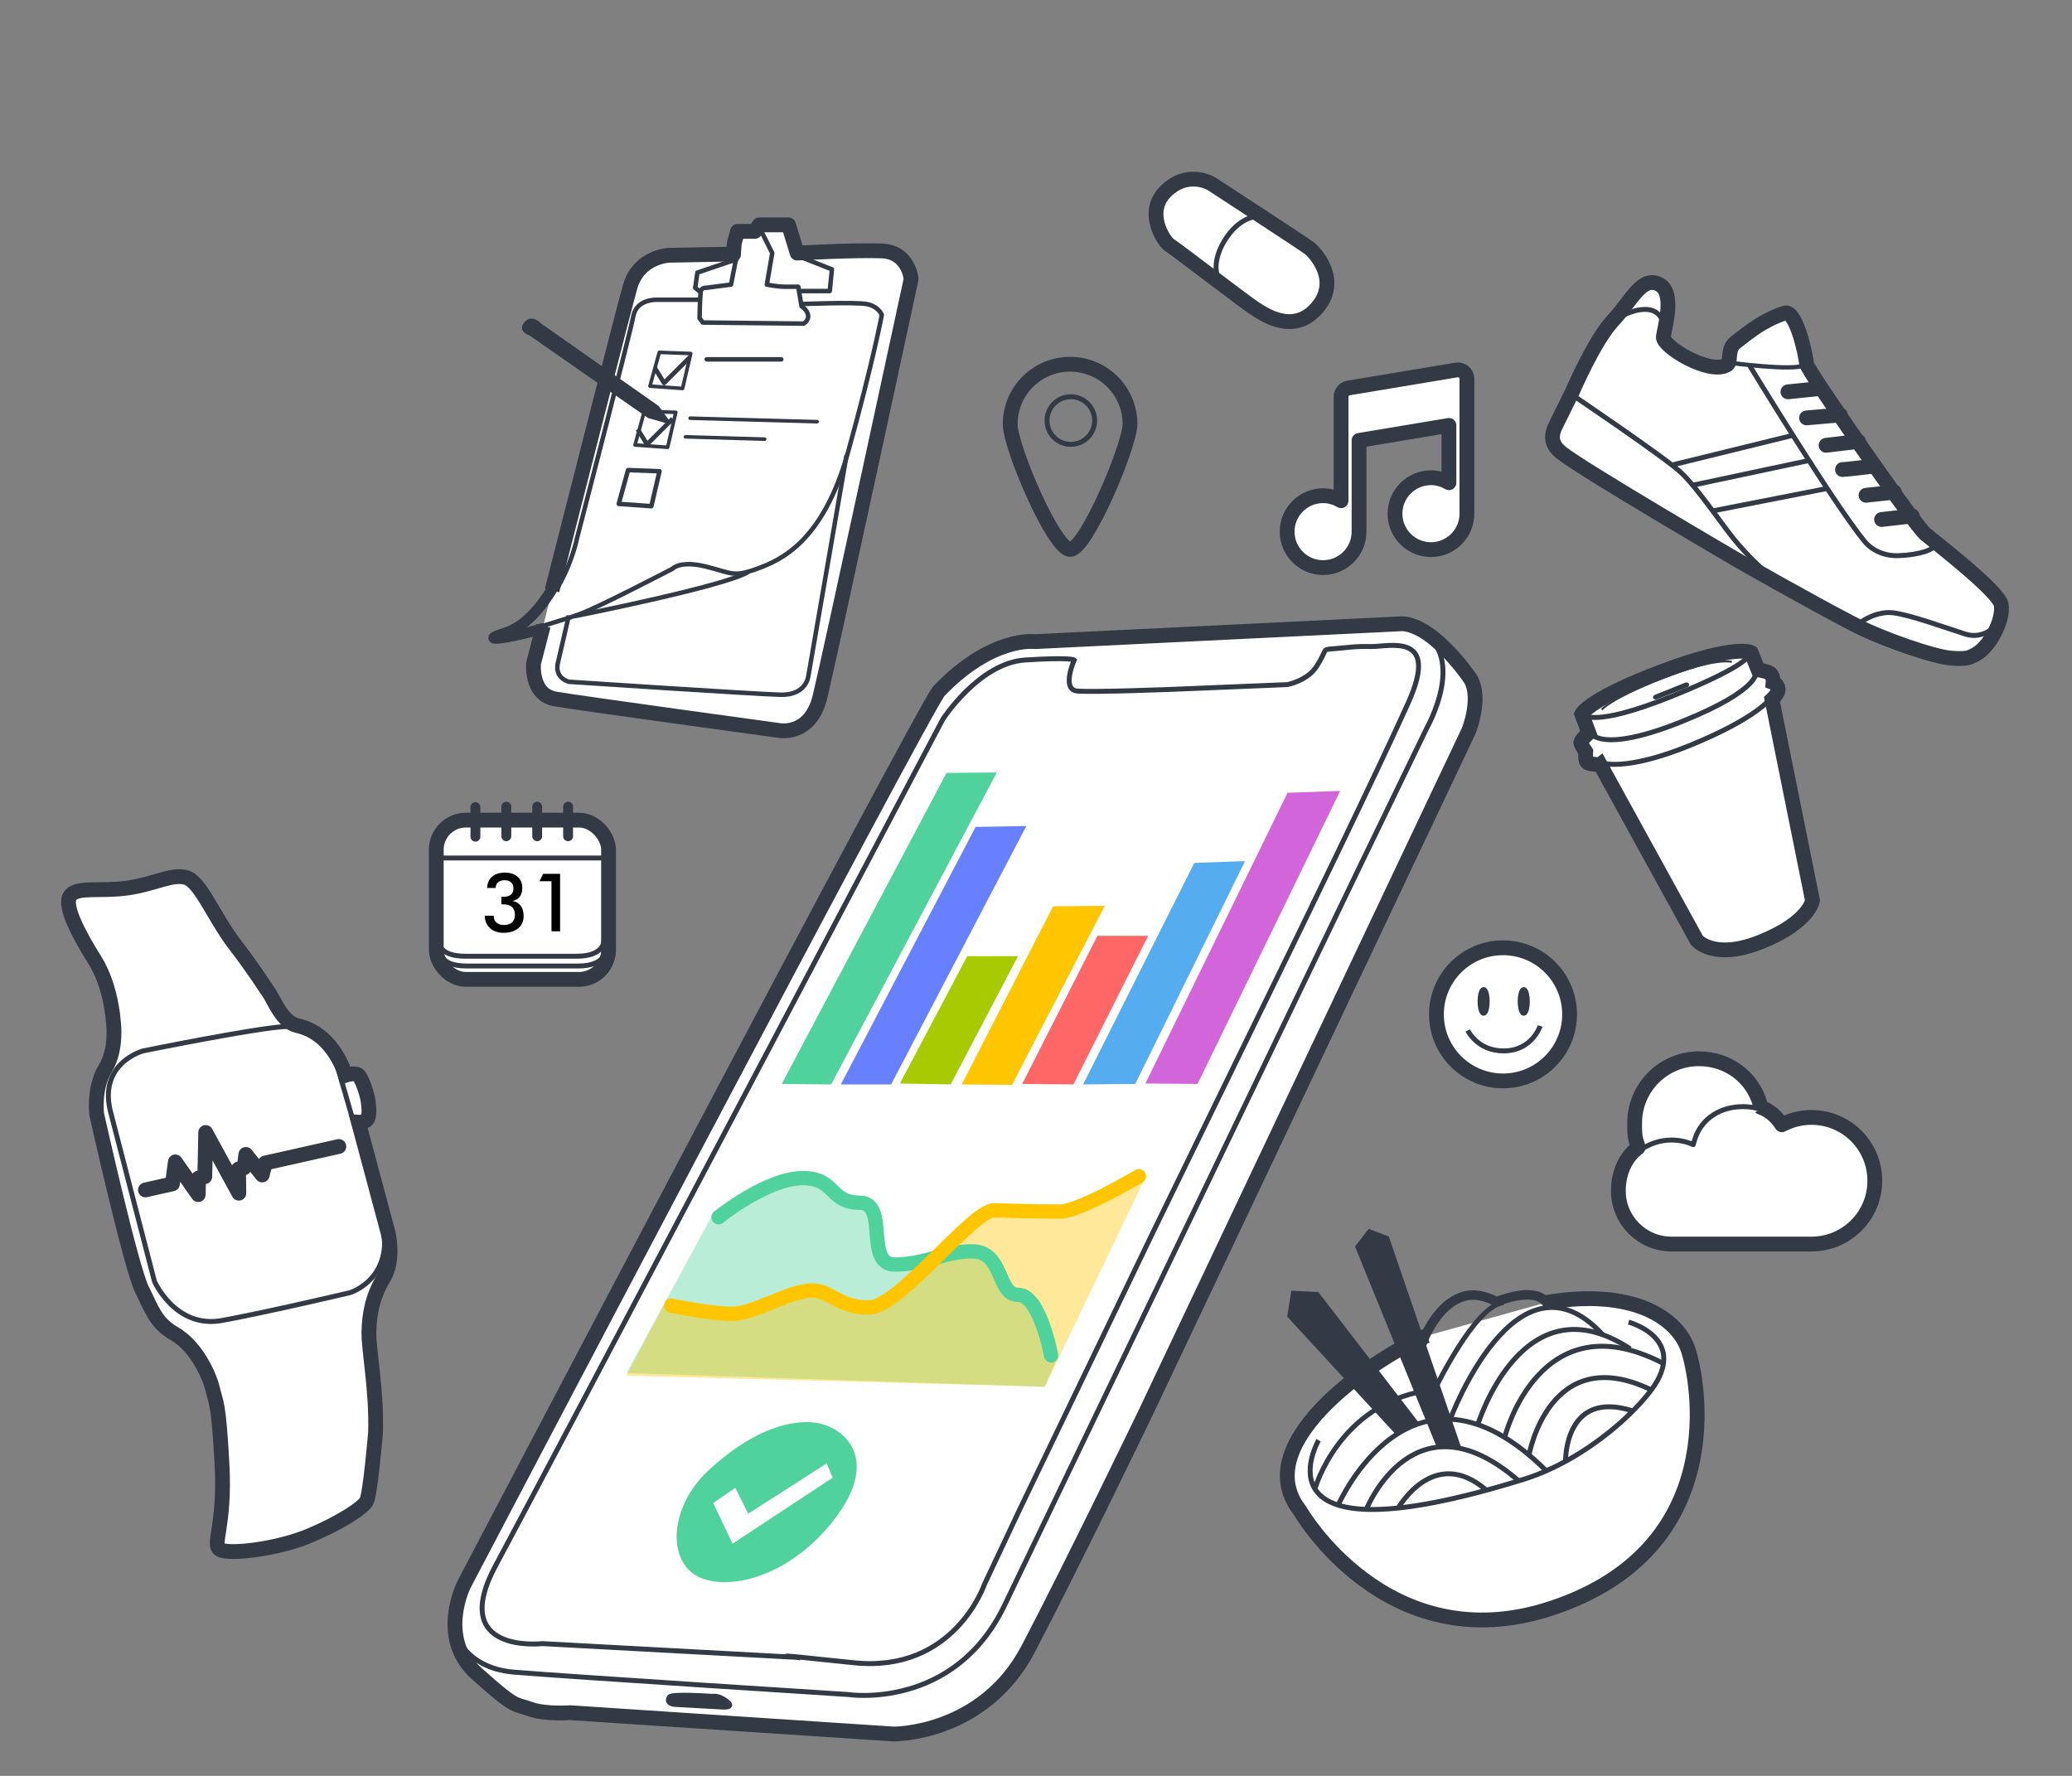 <?xml version="1.0" encoding="utf-8"?>
<svg viewBox="0 0 210 180" xmlns="http://www.w3.org/2000/svg">
  <rect x="0" y="0" width="210" height="180" fill="#808080" stroke="none"/>
  <defs/>
  <g style="display:inline">
    <path d="m142.152 63.22-37.233 1.813s-4.384-.614-9.761 5.02C93.807 71.469 47.048 160.556 47.048 160.556s-2.789 5.439 1.255 9.064c4.044 3.626 3.772 3.009 5.372 3.591 1.6.583 4.113.384 4.113.384 1.992.129 32.769 2.161 32.769 2.161s9.081.119 13.666-8.646c4.609-8.81 11.853-23.846 11.853-23.846l32.771-69.167s1.349-3.313.192-5.282c0 0-3.608-5.386-6.885-5.595z" style="fill:none;fill-rule:evenodd;stroke:#333a45;stroke-width:1.5;stroke-linecap:butt;stroke-linejoin:miter;stroke-miterlimit:4;stroke-dasharray:none;stroke-opacity:1; fill:  #fff"/>
    <path d="M80.682 167.983 54.966 166.593s-9.591 1.112-4.726-7.923c4.865-9.035 45.316-85.767 45.316-85.767s3.685-5.713 8.354-6.008c4.669-.295 4.964 0 4.964 0s-1.327 2.998.295 3.145c1.622.147 9.879-.18 9.879-.18l11.417-.47s2.019-.36 2.982-1.856c1.076-1.672.557-1.686 1.461-1.758 2.105-.167 2.283-.279 4.058-.243 1.775.036 7.014-1.537 3.77 5.687-3.244 7.224-11.697 24.573-11.697 24.573l-14.154 29.045-13.515 28.112-3.588 7.618s-3.047 9.043-13.269 7.962c-10.222-1.081-5.83-.546-5.83-.546z" style="fill:none;fill-rule:evenodd;stroke:#333a45;stroke-width:.5;stroke-linecap:butt;stroke-linejoin:miter;stroke-miterlimit:4;stroke-dasharray:none;stroke-opacity:1;  fill: #fff"/>
    <path d="M72.208 171.94s-4.123-.298-4.355.065c-.455.713.625.756.625.756l4.75.263s1.267.105.46-.558c-.807-.663-1.479-.526-1.479-.526z" style="display:inline;fill:#333a45;fill-opacity:1;fill-rule:evenodd;stroke:#333a45;stroke-width:.5;stroke-linecap:butt;stroke-linejoin:miter;stroke-miterlimit:4;stroke-dasharray:none;stroke-opacity:1"/>
    <path d="M45.886 164.798s.756 4.233 6.199 4.687c5.443.454 33.867 2.268 33.867 2.268s10.734 1.663 15.875-9.071c5.14-10.735 35.983-74.839 35.983-74.839l6.804-14.061s4.39-7.705-1.21-10.13c-.392-.17-2.873-.454-2.873-.454" style="fill:none;fill-rule:evenodd;stroke:#333a45;stroke-width:.5;stroke-linecap:butt;stroke-linejoin:miter;stroke-miterlimit:4;stroke-dasharray:none;stroke-opacity:1"/>
  </g>
  <g style="display:inline">
    <path style="opacity:1;fill:#50d29d;fill-opacity:1;stroke-width:0.5;stroke-linejoin:round" d="m 79.232,109.868 5.005,0.047 16.791,-31.618 -5.098,0.047 z"/>
    <path style="opacity:1;fill:#6780ff;fill-opacity:1;stroke-width:0.5;stroke-linejoin:round" d="m 85.219,109.915 5.098,-4e-5 13.704,-26.192 -5.145,0.094 z"/>
    <path style="opacity:1;fill:#a7cb00;fill-opacity:1;stroke-width:0.5;stroke-linejoin:round" d="m 91.206,109.821 5.145,0.093 6.829,-13.003 h -5.145 z"/>
    <path style="opacity:1;fill:#ffc600;fill-opacity:1;stroke-width:0.5;stroke-linejoin:round" d="m 97.473,109.915 5.098,0.047 9.401,-18.148 -5.238,0.047 z"/>
    <path style="opacity:1;fill:#ff6767;fill-opacity:1;stroke-width:0.5;stroke-linejoin:round" d="m 103.6,109.868 5.192,0.047 7.577,-15.061 h -5.145 z"/>
    <path style="opacity:1;fill:#55acee;fill-opacity:1;stroke-width:0.5;stroke-linejoin:round" d="m 109.774,109.915 5.285,-0.047 11.132,-22.591 -5.145,0.187 z"/>
    <path style="opacity:1;fill:#d265d9;fill-opacity:1;stroke-width:0.5;stroke-linejoin:round" d="m 116.089,109.821 5.285,0.047 14.453,-29.7 -5.332,0.187 z"/>
    <path d="m 107.111,137.774 c 0,0 -1.71,-6.492 -3.888,-6.471 -2.168,0.021 -1.488,-4.355 -4.605,-4.414 -2.745,-0.052 -4.575,1.279 -7.868,1.343 -3.17,0.061 -0.619,-6.257 -3.582,-6.269 -3.087,-0.012 -2.453,-2.416 -5.629,-2.495 -3.704,-0.092 -9.493,3.966 -9.493,3.966 L 63.5,139.171 l 42.366,1.389 z" style="display:inline;fill:#50d29d;fill-opacity:0.401;stroke:none;stroke-width:0.5;stroke-linecap:round;stroke-linejoin:round;stroke-miterlimit:4;stroke-dasharray:none;stroke-opacity:1"/>
    <path d="m 67.318,132.214 c 0,0 4.792,1.003 6.93,0.964 2.204,-0.04 5.867,-2.424 8.123,-2.367 1.745,0.044 2.714,1.769 5.693,1.727 3.037,-0.042 10.502,-9.924 12.665,-9.851 2.195,0.075 4.654,0.126 6.588,0.128 1.934,0.068 8.688,-3.284 8.688,-3.284 L 105.899,140.56 63.5,139.435 Z" style="display:inline;fill:#ffc600;fill-opacity:0.401;stroke:none;stroke-width:0.5;stroke-linecap:round;stroke-linejoin:round;stroke-miterlimit:4;stroke-dasharray:none;stroke-opacity:1"/>
    <path style="opacity:1;fill:none;fill-opacity:1;stroke:#50d29d;stroke-width:1.451;stroke-linecap:round;stroke-linejoin:round;stroke-miterlimit:4;stroke-dasharray:none;stroke-opacity:1" d="m 72.824,123.377 c 0,0 4.995,-4.058 8.699,-3.966 3.175,0.079 2.541,2.482 5.629,2.495 2.963,0.012 0.412,6.33 3.582,6.269 3.293,-0.064 5.123,-1.395 7.868,-1.343 3.117,0.059 2.438,4.434 4.605,4.414 2.178,-0.021 3.326,6.141 3.326,6.141"/>
    <path style="opacity:1;fill:none;fill-opacity:1;stroke:#ffc600;stroke-width:1.451;stroke-linecap:round;stroke-linejoin:round;stroke-miterlimit:4;stroke-dasharray:none;stroke-opacity:1" d="m 68.027,132.332 c 0,0 4.131,0.871 6.269,0.832 2.204,-0.04 5.867,-2.424 8.123,-2.367 1.745,0.044 2.714,1.769 5.693,1.727 3.037,-0.042 10.502,-9.924 12.665,-9.851 2.195,0.075 4.654,0.126 6.588,0.128 1.934,0.068 8.06,-3.582 8.06,-3.582"/>
  </g>
  <g style="display: inline">
    <path d="m 82.29,144.164 c 2.9,0.187 6.829,3.227 2.853,9.027 -3.889,5.673 -9.829,7.978 -13.611,6.922 -4.022,-1.123 -3.929,-7.156 0.234,-11.038 4.091,-3.815 7.764,-5.098 10.524,-4.911 z" style="fill:#50d29d;fill-opacity:1;stroke:none;stroke-width:0.5;stroke-linecap:round;stroke-linejoin:round;stroke-miterlimit:4;stroke-dasharray:none;stroke-opacity:1"/>
    <path d="m 74.525,150.805 -2.245,1.543 1.964,4.116 10.15,-6.688 -0.608,-1.45 -7.951,5.098 z" style="fill:#ffffff;fill-opacity:1;stroke:none;stroke-width:0.5;stroke-linecap:round;stroke-linejoin:round;stroke-miterlimit:4;stroke-dasharray:none;stroke-opacity:1"/>
  </g>
  <g style="display:inline">
    <path d="m 180.592,114.006 c 0.897,-0.476 1.92,-0.746 3.006,-0.746 3.544,0 6.417,2.873 6.417,6.417 0,3.544 -2.873,6.417 -6.417,6.417 h -1.375 -11.321 -1.494 c -2.974,0 -5.385,-2.411 -5.385,-5.385 -10e-6,-1.77 0.674,-3.399 1.992,-4.381 l -0.054,-0.308 c -0.302,-0.751 -0.289,-1.332 -0.289,-2.192 0,-3.598 2.916,-6.514 6.514,-6.514 2.989,0 5.448,1.894 6.215,4.638 l 0.026,0.268 c 0.89,0.318 1.596,0.908 2.165,1.786" style="fill:#fff; stroke:#333a45;stroke-width:1.5;stroke-linecap:round;stroke-linejoin:round;stroke-miterlimit:4;stroke-dasharray:none;stroke-opacity:1"/>
    <path d="M171.613 116.019c.032-.143.127-.441.171-.58.654-2.059 2.581-3.273 4.857-3.273.666 0 1.258.092 1.786.28m-12.2 4.153c.893-.658 1.996-1.047 3.191-1.047.782 0 1.526.167 2.196.467" style="fill:none;stroke:#333a45;stroke-width:.5;stroke-linecap:round;stroke-linejoin:round;stroke-miterlimit:4;stroke-dasharray:none;stroke-opacity:1; fill: #fff"/>
    <animateMotion dur="1.8s" repeatCount="indefinite" path="m -0.366,-0.235 c -0.194,0.507 -0.659,0.15 -0.65,-0.194 0.009,-0.344 -0.042,-0.581 0.376,-0.598 0.42,-0.017 0.468,0.285 0.274,0.792 z"/>
  </g>
  <g style="display:inline" transform="matrix(1, 0, 0, 1, -10.691, 7.99)">
    <path d="M119.147 28.928c3.354 0 6.07 2.716 6.07 6.07 0 2.149-4.445 12.724-6.07 12.7-1.648-.025-6.072-10.35-6.072-12.7 0-3.354 2.719-6.07 6.072-6.07z" style="color:#333a45;fill:none;stroke:#333a45;stroke-width:1.5;stroke-linecap:round;stroke-linejoin:round;stroke-miterlimit:4;stroke-dasharray:none;stroke-opacity:1"/>
    <circle cx="119.22" cy="34.636" r="2.413" style="fill:none;stroke:#333a45;stroke-width:.5;stroke-linecap:round;stroke-linejoin:round;stroke-miterlimit:4;stroke-dasharray:none;stroke-opacity:1"/>
    <animateMotion dur="1.8s" repeatCount="indefinite" path="M 0.281,0.066 C 0.397,0.05 0.397,0.661 0.265,0.661 c -0.132,0 0.017,-0.595 0.017,-0.595 z"/>
  </g>
  <g style="display:inline">
    <g style="display:inline;fill:none;stroke:#333a45;stroke-width:1.647;stroke-miterlimit:4;stroke-dasharray:none;stroke-opacity:1">
      <path d="M24.646 4.237c-.225-.19-.521-.273-.811-.223l-12 2c-.481.08-.835.497-.835.986v11.557C10.409 18.212 9.732 18 9 18c-2.206 0-4 1.794-4 4s1.794 4 4 4 4-1.794 4-4V11.847l10-1.667v6.376c-.591-.344-1.268-.556-2-.556-2.206 0-4 1.794-4 4s1.794 4 4 4 4-1.794 4-4V5c0-.294-.129-.573-.354-.763Z" style="fill:none;stroke:#333a45;stroke-width:1.647;stroke-linecap:round;stroke-linejoin:round;stroke-miterlimit:4;stroke-dasharray:none;stroke-opacity:1; fill: #fff" transform="matrix(.911 0 0 .911 125.898 33.845)"/>
    </g>
    <animateMotion dur="1.9s" repeatCount="indefinite" path="m 0.298,0.033 c 0.149,0 0.198,0.513 0.05,0.513 -0.149,0 -0.05,-0.513 -0.05,-0.513 z"/>
  </g>
  <g style="display:inline" transform="matrix(1, 0, 0, 1, -11.753, 3.01)">
    <path d="M134.589 15.649c.425.275 9.415 6.129 9.911 6.525.496.396 3.229 3.269.653 6.118-2.393 2.646-5.356.511-6.244-.048-.887-.559-7.998-6.029-8.601-6.396-.603-.367-2.524-3.327-.449-5.424s4.306-1.05 4.731-.775z" style="fill:none;stroke:#333a45;stroke-width:1.5;stroke-linecap:round;stroke-linejoin:round;stroke-miterlimit:4;stroke-dasharray:none; fill: #fff"/>
    <path d="M139.343 18.919s-1.707-.105-3.216 2.057c-1.509 2.162-1.064 3.686-1.064 3.686" style="fill:none;stroke:#333a45;stroke-width:.5;stroke-linecap:round;stroke-linejoin:round;stroke-miterlimit:4;stroke-dasharray:none"/>
    <animateMotion dur="1.6s" repeatCount="indefinite" path="m 0.695,0.149 c 0.124,0 0.113,0.521 -0.017,0.513 -0.164,-0.01 -0.107,-0.513 0.017,-0.513 z"/>
  </g>
  <g style="display:inline">
    <path d="M159.357 39.713s2.228-5.206 4.108-7.213c1.881-2.007 2.896-4.515 4.63-3.707 1.734.808.603 4.382.489 5.351-.114.969 4.694 3.915 6.459 2.832.457-.28-.043-1.571.834-2.249 1.469-1.137 2.741-2.226 4.989-2.991 1.135-.386 2.13 4.067 2.241 5.187.008.085.599 1.098 1.6 2.595 3.097 4.633 9.576 13.898 10.435 14.614 1.027.855 7.452 5.804 7.683 7.161.259 1.522-1.166 4.331-2.651 5.068-.522.259-.688.474-2.434.346-1.746-.128-6.992-1.945-9.752-3.376-4.691-2.431-11.834-6.52-11.834-6.52s-15.769-9.212-17.877-10.9c-.625-.501-1.347-1.283-.632-2.731z" style="fill:none;fill-rule:evenodd;stroke:#333a45;stroke-width:1.5;stroke-linecap:butt;stroke-linejoin:miter;stroke-miterlimit:4;stroke-dasharray:none;stroke-opacity:1; fill: #fff"/>
    <path d="M164.448 31.993s3.146-1.726 4.061.516" style="display:inline;fill:none;fill-rule:evenodd;stroke:#333a45;stroke-width:.5;stroke-linecap:butt;stroke-linejoin:miter;stroke-miterlimit:4;stroke-dasharray:none;stroke-opacity:1"/>
    <path d="M175.238 36.759s6.471.876 7.626.26" style="display:inline;fill:none;fill-rule:evenodd;stroke:#333a45;stroke-width:.437;stroke-linecap:butt;stroke-linejoin:miter;stroke-miterlimit:4;stroke-dasharray:none;stroke-opacity:1"/>
    <path d="M177.276 36.975s8.524 14.023 11.698 17.892c.855 1.043 2.199 1.501 3.408 1.458 2.206-.078 3.699-.635 3.772-1.142M159.473 40.109s9.142 6.174 10.865 7.756c1.554 1.428 3.921 4.915 5.289 6.642 1.321 1.668 3.184 3.362 3.184 3.362M202.306 63.366s-1.234 1.505-3.131.899c-1.897-.605-5.751-2.008-7.402-2.164-1.651-.156-3.323.959-3.391 1.213M181.722 44.122l-12.325 3.028M183.267 46.692l-11.616 2.468M185.125 49.522l-11.612 2.277" style="display:inline;fill:none;fill-rule:evenodd;stroke:#333a45;stroke-width:.5;stroke-linecap:butt;stroke-linejoin:miter;stroke-miterlimit:4;stroke-dasharray:none;stroke-opacity:1"/>
    <path d="m181.21 39.715 3.38-.346" style="fill:none;fill-rule:evenodd;stroke:#333a45;stroke-width:1.5;stroke-linecap:round;stroke-linejoin:round;stroke-miterlimit:4;stroke-dasharray:none;stroke-opacity:1"/>
    <path d="m183.098 42.357 3.424-.3M185.073 45.135l3.29-.392M186.74 47.593c.27.005 3.2-.349 3.2-.349M189.123 50.199l2.884-.31M190.7 52.655l3.11-.351" style="fill:none;fill-rule:evenodd;stroke:#333a45;stroke-width:1.5;stroke-linecap:round;stroke-linejoin:miter;stroke-miterlimit:4;stroke-dasharray:none;stroke-opacity:1"/>
    <animateMotion dur="1.5s" repeatCount="indefinite" path="m 0.413,0.198 c 0.198,0 -0.116,0.711 -0.182,0.579 C 0.165,0.645 0.298,0.232 0.413,0.198 Z"/>
  </g>
  <g transform="matrix(1, 0, 0, 1, 99.018, -4.212)">
    <circle cx="53.314" cy="107.024" r="6.747" style="fill:#fff;fill-opacity:1;stroke:#333a45;stroke-width:1.5;stroke-linecap:round;stroke-linejoin:round;stroke-miterlimit:4;stroke-dasharray:none;stroke-opacity:1"/>
    <ellipse cx="55.415" cy="105.715" rx=".361" ry="1.206" style="fill:#333a45;fill-opacity:1;stroke:#333a45;stroke-width:.5;stroke-linecap:round;stroke-linejoin:round;stroke-miterlimit:4;stroke-dasharray:none;stroke-opacity:1"/>
    <ellipse cx="51.349" cy="105.712" rx=".361" ry="1.206" style="fill:#333a45;fill-opacity:1;stroke:#333a45;stroke-width:.5;stroke-linecap:round;stroke-linejoin:round;stroke-miterlimit:4;stroke-dasharray:none;stroke-opacity:1"/>
    <path d="M49.742 108.654s.967 2.076 3.627 2.076c2.902 0 3.708-2.528 3.708-2.528" style="fill:none;fill-rule:evenodd;stroke:#333a45;stroke-width:.5;stroke-linecap:butt;stroke-linejoin:miter;stroke-miterlimit:4;stroke-dasharray:none;stroke-opacity:1"/>
    <animateMotion dur="1.7s" repeatCount="indefinite" path="M 0.281,0.066 C 0.397,0.05 0.397,0.661 0.265,0.661 c -0.132,0 0.017,-0.595 0.017,-0.595 z"/>
  </g>
  <g style="display:inline">
    <path d="M23.776 95.695c-2.113-2.773-3.454-6.321-4.895-6.747-1.441-.426-3.175.661-5.953 1.058s-5.141-.182-5.821.794c-.68.976.854 3.883 2.506 6.52 1.652 2.637 1.865 6.113 1.865 6.113s.44 2.82-.794 4.847c-1.234 2.027-.881 4.671-.881 4.671s3.466 15.543 4.606 17.803c.965 1.913 1.353 3.33 3.238 4.407 2.494 1.426 3.704 4.773 3.861 5.46.402 1.752.624 1.218.987 7.674.363 6.456-1.079 8.281-.175 8.783.905.502 5.753-.025 9.128-1.455 3.175-1.345 5.292-2.778 5.689-3.44.397-.661.926-7.011.926-7.011.129-4.263-.72-8.409-.674-10.186.046-1.777.347-3.572 1.498-5.464 1.127-1.853.441-4.583.441-4.583l-2.997-11.193s.809.05.969-.441c.16-.491.088-1.146 0-1.763-.088-.617-.487-1.839-.881-2.468-.288-.459-1.41-.088-1.41-.088s-1.112-4.194-4.847-5.024c-1.586-.353-2.344-2.541-2.909-3.35-.565-.809-1.365-2.144-3.477-4.917z" style="fill:#fff;fill-rule:evenodd;stroke:#333a45;stroke-width:1.5;stroke-linecap:round;stroke-linejoin:miter;stroke-miterlimit:4;stroke-dasharray:none;stroke-opacity:1"/>
    <path d="m11.247 112.863 4.407 17.01s2.115 4.847 6.875 3.966c4.759-.881 12.956-2.82 12.956-2.82s4.936-1.498 3.085-7.844c-1.851-6.346-4.495-15.512-4.495-15.512s-.884-3.75-5.112-3.614c-2.732.088-14.454 2.468-14.454 2.468s-4.671 1.234-3.261 6.346z" style="fill:none;fill-rule:evenodd;stroke:#333a45;stroke-width:.5;stroke-linecap:butt;stroke-linejoin:miter;stroke-miterlimit:4;stroke-dasharray:none;stroke-opacity:1"/>
    <path d="m24.742 118.362.178-1.352 1.657 2.083.305-1.212m-6.125 1.376.091-4.472 3.362 6.155-.038-2.45m-6.695 1.504.294-2.226 2.32 3.314.04-1.684m-5.39 1.211 2.737-.615m2.653-.596.627-.141m3.415-.767.57-.128m2.14-.481 7.46-1.676" style="fill:none;fill-rule:evenodd;stroke:#333a45;stroke-width:1.5;stroke-linecap:round;stroke-linejoin:round;stroke-miterlimit:4;stroke-dasharray:none;stroke-opacity:1"/>
    <animateMotion dur="1.9s" repeatCount="indefinite" path="m 0.413,0.198 c 0.198,0 -0.116,0.711 -0.182,0.579 C 0.165,0.645 0.298,0.232 0.413,0.198 Z"/>
  </g>
  <g style="display:inline">
    <path d="M144.625 135.382c-4.255 1.658-18.407 10.6-12.903 17.689 0 0 8.817 15.447 25.511 9.94 18.246-6.018 14.902-23.233 13.832-26.292-1.07-3.059-5.448-6.197-14.32-4.708" style="fill:#fff;fill-rule:evenodd;stroke:#333a45;stroke-width:1.5;stroke-linecap:butt;stroke-linejoin:miter;stroke-miterlimit:4;stroke-dasharray:none;stroke-opacity:1"/>
    <path d="M144.107 136.22s1.592-4.652 4.937-4.947c1.26-.111 2.653.668 2.653.668s3.719-1.601 4.997.041" style="fill:none;fill-rule:evenodd;stroke:#333a45;stroke-width:.961;stroke-linecap:round;stroke-linejoin:round;stroke-miterlimit:4;stroke-dasharray:none;stroke-opacity:1"/>
    <path d="M133.643 145.98s-7.311 12.649 20.709 3.986c6.709-2.075 12.302-7.585 13.647-10.065 2.424-4.471-2.941-5.893-2.941-5.893" style="fill:none;fill-rule:evenodd;stroke:#333a45;stroke-width:.5;stroke-linecap:butt;stroke-linejoin:miter;stroke-miterlimit:4;stroke-dasharray:none;stroke-opacity:1"/>
    <path d="M135.67 152.467s7.392-16.843 20.979-3.456" style="fill:none;fill-rule:evenodd;stroke:#333a45;stroke-width:.5;stroke-linecap:butt;stroke-linejoin:miter;stroke-miterlimit:4;stroke-dasharray:none;stroke-opacity:1"/>
    <path d="M138.505 152.927s4.876-12.07 15.497-2.759" style="fill:none;fill-rule:evenodd;stroke:#333a45;stroke-width:.5;stroke-linecap:butt;stroke-linejoin:miter;stroke-miterlimit:4;stroke-dasharray:none;stroke-opacity:1"/>
    <path d="M141.674 152.914s3.589-6.468 8.939-1.905M133.304 150.8s2.39-8.296 11.081-9.824M158.674 148.071s-.134-7.271 6.792-5.068" style="fill:none;fill-rule:evenodd;stroke:#333a45;stroke-width:.5;stroke-linecap:butt;stroke-linejoin:miter;stroke-miterlimit:4;stroke-dasharray:none;stroke-opacity:1"/>
    <path d="M154.975 147.448s2.052-11.501 12.313-6.605" style="fill:none;fill-rule:evenodd;stroke:#333a45;stroke-width:.5;stroke-linecap:butt;stroke-linejoin:miter;stroke-miterlimit:4;stroke-dasharray:none;stroke-opacity:1"/>
    <path d="M152.543 145.548s3.503-13.798 15.938-7.404" style="fill:none;fill-rule:evenodd;stroke:#333a45;stroke-width:.5;stroke-linecap:butt;stroke-linejoin:miter;stroke-miterlimit:4;stroke-dasharray:none;stroke-opacity:1"/>
    <path d="M149.759 144.451s4.519-14.946 15.465-7.737" style="fill:none;fill-rule:evenodd;stroke:#333a45;stroke-width:.5;stroke-linecap:butt;stroke-linejoin:miter;stroke-miterlimit:4;stroke-dasharray:none;stroke-opacity:1"/>
    <path d="M147.003 143.805s6.688-17.977 15.415-8.549M145.378 140.916s4.106-8.613 6.987-8.88" style="fill:none;fill-rule:evenodd;stroke:#333a45;stroke-width:.5;stroke-linecap:butt;stroke-linejoin:miter;stroke-miterlimit:4;stroke-dasharray:none;stroke-opacity:1"/>
    <path d="m147.901 146.647-7.273-21.198-1.854-.702-1.259 1.616 8.205 20.145z" style="fill:#333a45;fill-opacity:1;fill-rule:evenodd;stroke:#333a45;stroke-width:.32;stroke-linecap:butt;stroke-linejoin:miter;stroke-miterlimit:4;stroke-dasharray:none;stroke-opacity:1"/>
    <path d="m143.694 144.203-10.127-13.163-2.618-.128-.394 2.515 11.087 12.033z" style="fill:#333a45;fill-opacity:1;fill-rule:evenodd;stroke:#333a45;stroke-width:.17px;stroke-linecap:butt;stroke-linejoin:miter;stroke-opacity:1"/>
    <animateMotion dur="1.8s" repeatCount="indefinite" path="M 0.116,0.496 C 0.281,0.48 0.198,-0.083 0.099,-0.083 0,-0.083 0,0.48 0.116,0.496 Z"/>
  </g>
  <g>
    <path d="m162.182 77.496 9.786 17.793s1.726 2.131 6.591.141c4.865-1.99 5.139-4.163 5.139-4.163l-4.104-20.362s.686-.639.62-1.105c-.066-.466-.508-.627-.508-.627s.053-.728-.359-.955c-.412-.227-1.158-.328-1.158-.328l-.711-1.749s-1.535-.895-8.984 1.902c-7.45 2.797-8.183 4.326-8.183 4.326l.717 1.91s-.907.776-.8 1.063c.108.287.484.854.484.854s-.083.794.119 1.045c.203.251 1.349.256 1.349.256z" style="fill:none;fill-rule:evenodd;stroke:#333a45;stroke-width:1.5;stroke-linecap:butt;stroke-linejoin:miter;stroke-miterlimit:4;stroke-dasharray:none;stroke-opacity:1; fill: #fff"/>
    <path d="M162.272 77.299s2.281.996 9.038-1.759c6.757-2.755 8.135-4.744 8.135-4.744M161.19 74.273s.986 2.191 9.271-1.138c8.285-3.329 7.538-5.173 7.538-5.173M160.425 72.381s.783 1.504 9.02-1.807c8.237-3.311 7.909-4.332 7.909-4.332" style="fill:none;fill-rule:evenodd;stroke:#333a45;stroke-width:.5;stroke-linecap:butt;stroke-linejoin:miter;stroke-miterlimit:4;stroke-dasharray:none;stroke-opacity:1"/>
    <path d="M167.849 70.49s2.717-1.096 2.969-1.193c.253-.096.399.154.148.271-.281.132-2.707 1.056-3.031 1.192-.324.137-.439-.162-.086-.271.352-.109 0 0 0 0z" style="fill:#333a45;fill-opacity:1;fill-rule:evenodd;stroke:#333a45;stroke-width:.208;stroke-linecap:butt;stroke-linejoin:miter;stroke-miterlimit:4;stroke-dasharray:none;stroke-opacity:1"/>
    <path d="M175.526 67.09s-1.572-.513-7.001 1.635c-5.429 2.149-6.19 3.207-6.19 3.207" style="fill:none;fill-rule:evenodd;stroke:#333a45;stroke-width:.2;stroke-linecap:butt;stroke-linejoin:miter;stroke-miterlimit:4;stroke-dasharray:none;stroke-opacity:1"/>
    <animateMotion dur="1.7s" repeatCount="indefinite" path="m 0.413,0.116 c -0.281,0 -0.033,0.529 0.116,0.446 C 0.678,0.48 0.413,0.116 0.413,0.116 Z"/>
  </g>
  <g transform="matrix(1, 0, 0, 1, -18.272, 17.2)">
    <path d="M73.332 46.229c-.606 2.382-.982 3.788-.982 3.788s-.33 3.189 2.199 3.629c2.529.44 22.651 3.189 22.651 3.189s3.189.66 4.178-3.409c.99-4.068 9.236-42.334 9.236-42.334s-.22-2.749-2.969-2.859c-2.749-.11-8.577.22-8.577.22l-.88-2.859H95.221l-.44.66h-1.759l-.33 1.21-.077 1.123-.582-.024-5.938.11s-3.079.11-3.958 3.189c-.621 2.175-5.249 20.319-7.912 30.784" style="fill:none;fill-rule:evenodd;stroke:#333a45;stroke-width:1.5;stroke-linecap:butt;stroke-linejoin:round;stroke-miterlimit:4;stroke-dasharray:none;stroke-opacity:1; fill: #fff"/>
    <path d="M89.063 13.181h-4.178s-2.089-.11-2.419 1.649c-.33 1.759-5.718 22.541-5.718 22.541s-.495 2.561-2.079 5.176m-1.533 3.742c1.486-.45 2.956-.912 3.832-1.221 1.869-.66 9.456-4.618 9.456-4.618s.77-.88 3.409-.22c2.639.66 2.749 1.1 5.168.22 2.419-.88 6.707-2.749 9.236-11.876 2.529-9.127 3.409-13.855 3.409-13.855s-.33-.88-1.539-1.1c-1.21-.22-6.597 0-6.597 0" style="fill:none;fill-rule:evenodd;stroke:#333a45;stroke-width:.455;stroke-linecap:butt;stroke-linejoin:round;stroke-miterlimit:4;stroke-dasharray:none;stroke-opacity:1"/>
    <path d="m92.98 8.48-.619 3.161-2.529.33s-.505-.053-.55.44c-.08.883-.11 2.639-.11 2.639l.33.44 10.226.11s.55-.33.44-.88c-.11-.55-.66-.88-.66-.88l-.33-1.979h-1.319c-.88 0-1.869-.22-1.869-.22l.55-3.189-.33-.66-.66-1.32-.77-.33" style="fill:none;fill-rule:evenodd;stroke:#333a45;stroke-width:.455;stroke-linecap:butt;stroke-linejoin:round;stroke-miterlimit:4;stroke-dasharray:none;stroke-opacity:1"/>
    <path d="m93.035 9.044-4.082 1.388-.22 1.539.55.44M98.863 8.631l3.725 1.471-.22 2.199h-3.299M104.07 28.952l-3.864 22.334s-.155 2.009-2.859 1.932c-2.705-.077-21.406-1.314-21.406-1.314s-1.391-.309-1.159-1.777l1.143-4.935" style="fill:none;fill-rule:evenodd;stroke:#333a45;stroke-width:.455;stroke-linecap:butt;stroke-linejoin:round;stroke-miterlimit:4;stroke-dasharray:none;stroke-opacity:1"/>
    <path d="M76.481 45.258s15.224-3.014 17.62-4.482" style="fill:none;fill-rule:evenodd;stroke:#333a45;stroke-width:.455;stroke-linecap:butt;stroke-linejoin:round;stroke-miterlimit:4;stroke-dasharray:none;stroke-opacity:1"/>
    <path d="M74.315 42.376c-1.213 2.002-2.837 3.945-4.792 4.565m0 0c-3.122.99.377.577 3.723-.437" style="fill:none;fill-rule:evenodd;stroke:#333a45;stroke-width:1.091;stroke-linecap:round;stroke-linejoin:round;stroke-miterlimit:4;stroke-dasharray:none;stroke-opacity:1"/>
    <path d="m73.037 15.655 11.93 8.371 1.21 1.676-2.173-.618-12.027-8.371s-1.24-.378-.441-1.238c.689-.742 1.499.18 1.499.18z" style="fill:#333a45;fill-opacity:1;fill-rule:evenodd;stroke:#333a45;stroke-width:.192px;stroke-linecap:butt;stroke-linejoin:round;stroke-opacity:1"/>
    <path d="m85.091 18.514-.944 3.424 3.305.236.826-3.542zM83.577 24.478l-.944 3.424 3.305.236.826-3.542z" style="fill:none;fill-rule:evenodd;stroke:#333a45;stroke-width:.364;stroke-linecap:butt;stroke-linejoin:round;stroke-miterlimit:4;stroke-dasharray:none;stroke-opacity:1"/>
    <path d="m81.926 30.447-.944 3.424 3.305.236.826-3.542zM82.905 26.306l.944 1.535 2.597-2.597M84.632 20.086l.944 1.535 2.597-2.597" style="fill:none;fill-rule:evenodd;stroke:#333a45;stroke-width:.455;stroke-linecap:butt;stroke-linejoin:round;stroke-miterlimit:4;stroke-dasharray:none;stroke-opacity:1"/>
    <path d="m88.217 25.187 12.868.354M87.745 27.075l8.028.236" style="fill:none;fill-rule:evenodd;stroke:#333a45;stroke-width:.364;stroke-linecap:round;stroke-linejoin:round;stroke-miterlimit:4;stroke-dasharray:none;stroke-opacity:1"/>
    <path d="M89.901 19.223h7.555" style="fill:none;fill-rule:evenodd;stroke:#333a45;stroke-width:.455;stroke-linecap:round;stroke-linejoin:round;stroke-miterlimit:4;stroke-dasharray:none;stroke-opacity:1"/>
    <animateMotion dur="1.9s" repeatCount="indefinite" path="m 0.215,0.033 c 0.314,0 0.198,0.546 0,0.562 -0.198,0.017 0,-0.562 0,-0.562 z"/>
  </g>
  <g transform="matrix(1, 0, 0, 1, 28.988, 28.532)">
    <rect width="17.462" height="16.14" x="15.228" y="54.596" rx="3" ry="3" style="fill:#fff;fill-opacity:1;stroke:#333a45;stroke-width:1.5;stroke-linecap:round;stroke-linejoin:round;stroke-miterlimit:4;stroke-dasharray:none;stroke-opacity:1"/>
    <path d="M15.228 58.432h17.198" style="fill:none;fill-opacity:1;stroke:#333a45;stroke-width:.5;stroke-linecap:round;stroke-linejoin:round;stroke-miterlimit:4;stroke-dasharray:none;stroke-opacity:1"/>
    <g>
      <path d="m 20.139,64.29 h 0.916 v 0.048 q 0,0.406 0.277,0.647 0.277,0.241 0.751,0.241 0.534,0 0.824,-0.265 0.293,-0.269 0.293,-0.772 0,-0.526 -0.301,-0.792 -0.297,-0.269 -0.892,-0.269 -0.028,0 -0.088,0.004 -0.06,0.004 -0.092,0.004 v -0.772 q 0.028,0 0.084,0.004 0.06,0.004 0.088,0.004 0.522,0 0.788,-0.217 0.265,-0.221 0.265,-0.647 0,-0.378 -0.241,-0.599 -0.237,-0.225 -0.639,-0.225 -0.43,0 -0.675,0.209 -0.241,0.205 -0.253,0.579 h -0.864 q 0.04,-0.751 0.51,-1.153 0.47,-0.402 1.306,-0.402 0.808,0 1.278,0.422 0.474,0.422 0.474,1.141 0,0.542 -0.269,0.892 -0.265,0.346 -0.739,0.418 0.559,0.1 0.848,0.49 0.293,0.39 0.293,1.033 0,0.784 -0.551,1.246 -0.547,0.458 -1.483,0.458 -0.848,0 -1.366,-0.466 -0.518,-0.47 -0.542,-1.262 z"/>
      <path d="m 26.906,65.861 v -5.071 h -1.218 l 0.37,-0.755 h 1.72 v 5.827 z"/>
    </g>
    <path d="M19.196 53.273v3M22.327 53.228v3M28.589 53.228v3M25.458 53.228v3" style="fill:#333a45;fill-opacity:1;stroke:#333a45;stroke-width:1;stroke-linecap:round;stroke-linejoin:round;stroke-miterlimit:4;stroke-dasharray:none;stroke-opacity:1"/>
    <path d="M15.558 66.803s-.331 1.587 2.646 1.587h11.245c2.977 0 2.778-1.72 2.778-1.72" style="fill:none;fill-opacity:1;stroke:#333a45;stroke-width:.5;stroke-linecap:round;stroke-linejoin:round;stroke-miterlimit:4;stroke-dasharray:none;stroke-opacity:1"/>
    <path d="M15.694 67.795s-.331 1.587 2.646 1.587h11.245c2.977 0 2.778-1.72 2.778-1.72" style="fill:none;fill-opacity:1;stroke:#333a45;stroke-width:.5;stroke-linecap:round;stroke-linejoin:round;stroke-miterlimit:4;stroke-dasharray:none;stroke-opacity:1"/>
    <animateMotion dur="1.6s" repeatCount="indefinite" path="M 0.116,0.496 C 0.281,0.48 0.198,-0.083 0.099,-0.083 0,-0.083 0,0.48 0.116,0.496 Z"/>
  </g>
</svg>